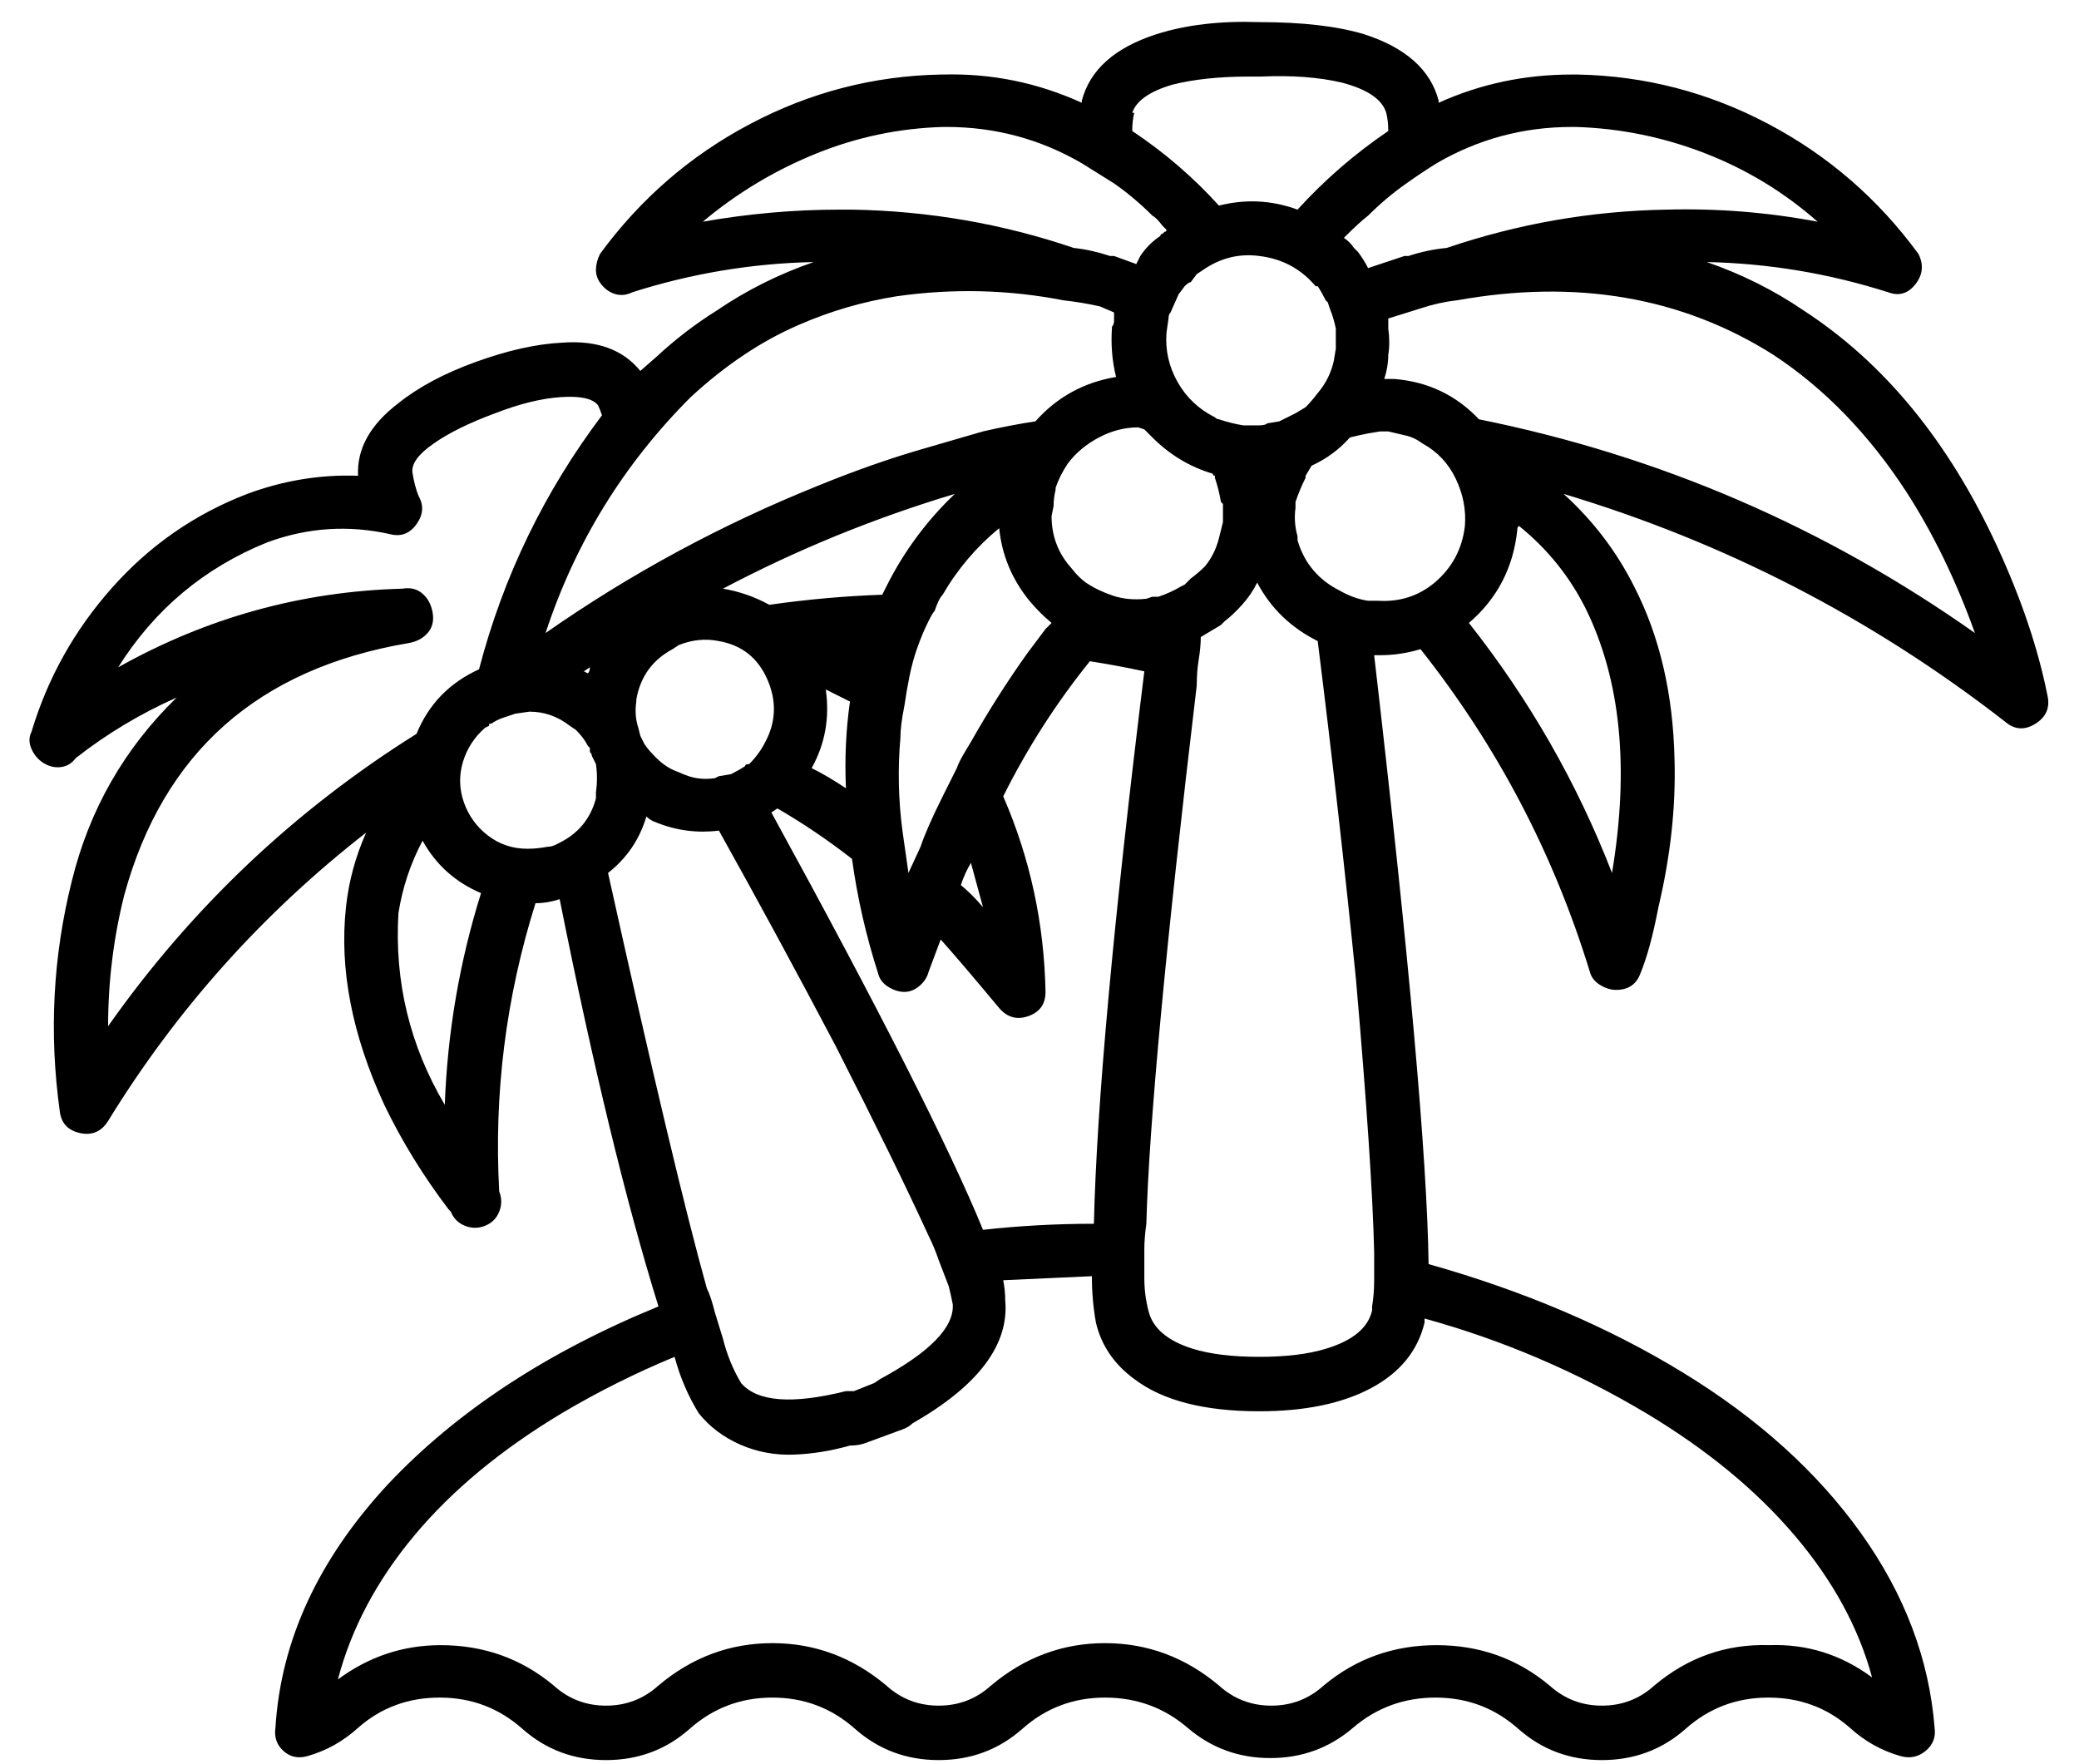 <svg width="66" height="56" viewBox="0 0 66 56" fill="none" xmlns="http://www.w3.org/2000/svg">
<path d="M64.999 22.078C64.701 20.584 64.168 19.006 63.4 17.342C61.864 14.014 59.816 11.518 57.256 9.854C56.317 9.214 55.293 8.702 54.184 8.318C56.146 8.36 58.066 8.68 59.944 9.278C60.285 9.406 60.573 9.32 60.807 9.022C61.042 8.723 61.074 8.403 60.904 8.062C59.624 6.312 58.034 4.936 56.136 3.934C54.237 2.931 52.221 2.408 50.087 2.366H49.895C48.402 2.366 46.994 2.664 45.672 3.262V3.198C45.416 2.216 44.626 1.512 43.304 1.086C42.45 0.83 41.341 0.702 39.975 0.702C38.738 0.659 37.65 0.787 36.712 1.086C35.389 1.512 34.599 2.216 34.343 3.198V3.262C32.935 2.622 31.463 2.323 29.927 2.366H29.863C27.73 2.408 25.714 2.931 23.816 3.934C21.917 4.936 20.328 6.312 19.047 8.062C18.962 8.232 18.919 8.403 18.919 8.574C18.919 8.744 18.983 8.904 19.111 9.054C19.239 9.203 19.389 9.299 19.559 9.342C19.73 9.384 19.901 9.363 20.072 9.278C21.949 8.68 23.869 8.36 25.831 8.318C24.722 8.702 23.698 9.214 22.759 9.854C22.077 10.28 21.437 10.771 20.84 11.326L20.328 11.774C19.773 11.091 18.941 10.792 17.831 10.878C17.021 10.92 16.114 11.123 15.111 11.486C14.109 11.848 13.287 12.286 12.648 12.798C11.752 13.48 11.325 14.248 11.367 15.102C10.173 15.059 9 15.251 7.848 15.678C6.184 16.318 4.754 17.31 3.56 18.654C2.365 19.998 1.512 21.523 1 23.23C0.914 23.4 0.914 23.582 1 23.774C1.085 23.966 1.213 24.115 1.384 24.222C1.554 24.328 1.736 24.371 1.928 24.35C2.12 24.328 2.28 24.232 2.408 24.062C3.389 23.294 4.456 22.654 5.608 22.142C3.944 23.763 2.834 25.704 2.28 27.966C1.682 30.355 1.554 32.787 1.896 35.262C1.938 35.646 2.152 35.88 2.536 35.966C2.92 36.051 3.218 35.923 3.432 35.582C5.608 32.04 8.338 28.99 11.623 26.43C11.282 27.198 11.069 27.987 10.983 28.798C10.77 30.76 11.175 32.851 12.2 35.07C12.754 36.222 13.437 37.331 14.248 38.398L14.312 38.462C14.397 38.675 14.546 38.824 14.759 38.91C14.973 38.995 15.186 38.995 15.399 38.91C15.613 38.824 15.762 38.675 15.848 38.462C15.933 38.248 15.933 38.035 15.848 37.822C15.677 34.707 16.061 31.656 17 28.67C17.256 28.67 17.512 28.627 17.767 28.542C18.834 33.875 19.88 38.184 20.904 41.47C17.362 42.92 14.504 44.798 12.328 47.102C10.109 49.491 8.914 52.072 8.744 54.846C8.701 55.144 8.786 55.39 9 55.582C9.213 55.774 9.469 55.827 9.768 55.742C10.365 55.571 10.898 55.272 11.367 54.846C12.093 54.206 12.957 53.886 13.96 53.886C14.962 53.886 15.837 54.216 16.584 54.878C17.33 55.539 18.215 55.87 19.239 55.87C20.264 55.87 21.149 55.539 21.895 54.878C22.642 54.216 23.517 53.886 24.52 53.886C25.522 53.886 26.397 54.216 27.143 54.878C27.89 55.539 28.776 55.87 29.799 55.87C30.823 55.87 31.709 55.539 32.456 54.878C33.202 54.216 34.077 53.886 35.08 53.886C36.082 53.886 36.957 54.206 37.703 54.846C38.45 55.486 39.325 55.806 40.328 55.806C41.33 55.806 42.205 55.486 42.952 54.846C43.698 54.206 44.573 53.886 45.576 53.886C46.578 53.886 47.453 54.216 48.2 54.878C48.946 55.539 49.832 55.87 50.855 55.87C51.88 55.87 52.765 55.539 53.512 54.878C54.258 54.216 55.133 53.886 56.136 53.886C57.138 53.886 58.002 54.206 58.728 54.846C59.197 55.272 59.73 55.571 60.328 55.742C60.626 55.827 60.893 55.774 61.127 55.582C61.362 55.39 61.458 55.144 61.416 54.846C61.245 52.67 60.466 50.611 59.08 48.67C57.693 46.728 55.816 45.032 53.447 43.582C51.08 42.131 48.381 40.979 45.352 40.126C45.309 36.798 44.733 30.355 43.624 20.798H43.816C44.242 20.798 44.669 20.734 45.096 20.606C47.528 23.678 49.319 27.091 50.471 30.846C50.514 31.016 50.621 31.155 50.791 31.262C50.962 31.368 51.133 31.422 51.304 31.422C51.688 31.422 51.944 31.251 52.072 30.91C52.285 30.398 52.477 29.694 52.648 28.798C53.032 27.176 53.202 25.619 53.16 24.126C53.117 22.035 52.69 20.2 51.88 18.622C51.325 17.512 50.578 16.531 49.639 15.678C54.76 17.214 59.431 19.624 63.656 22.91C63.954 23.166 64.274 23.187 64.616 22.974C64.957 22.76 65.085 22.462 64.999 22.078ZM43.559 19.07C43.517 19.07 43.474 19.07 43.431 19.07C43.133 19.027 42.834 18.92 42.535 18.75C41.853 18.408 41.405 17.875 41.191 17.15V17.022C41.106 16.723 41.085 16.424 41.127 16.126V15.934C41.213 15.678 41.319 15.422 41.447 15.166V15.102L41.639 14.782C42.109 14.568 42.514 14.27 42.855 13.886C43.026 13.843 43.218 13.8 43.431 13.758L43.816 13.694H44.072C44.242 13.736 44.423 13.779 44.615 13.822C44.807 13.864 44.989 13.95 45.16 14.078C45.629 14.334 45.981 14.707 46.215 15.198C46.45 15.688 46.546 16.19 46.504 16.702C46.418 17.427 46.098 18.024 45.544 18.494C45.032 18.92 44.434 19.112 43.752 19.07H43.559ZM59.431 53.246C58.45 52.52 57.362 52.179 56.167 52.222C54.802 52.179 53.586 52.606 52.52 53.502C52.05 53.928 51.495 54.142 50.855 54.142C50.215 54.142 49.661 53.928 49.191 53.502C48.167 52.648 46.973 52.222 45.608 52.222C44.242 52.222 43.048 52.648 42.023 53.502C41.554 53.928 40.999 54.142 40.36 54.142C39.719 54.142 39.165 53.928 38.696 53.502C37.629 52.606 36.423 52.158 35.08 52.158C33.736 52.158 32.53 52.606 31.463 53.502C30.994 53.928 30.439 54.142 29.799 54.142C29.16 54.142 28.605 53.928 28.136 53.502C27.069 52.606 25.863 52.158 24.52 52.158C23.175 52.158 21.97 52.606 20.904 53.502C20.434 53.928 19.88 54.142 19.239 54.142C18.599 54.142 18.045 53.928 17.576 53.502C16.552 52.648 15.357 52.222 13.992 52.222C12.797 52.222 11.709 52.584 10.727 53.31C11.154 51.688 11.965 50.163 13.159 48.734C14.354 47.304 15.912 46.014 17.831 44.862C18.983 44.179 20.178 43.582 21.416 43.07C21.586 43.71 21.842 44.307 22.183 44.862C22.525 45.288 22.962 45.619 23.495 45.854C24.029 46.088 24.594 46.195 25.192 46.174C25.789 46.152 26.386 46.056 26.983 45.886C27.154 45.886 27.303 45.864 27.431 45.822L28.648 45.374C28.776 45.331 28.882 45.267 28.968 45.182C31.058 43.987 32.039 42.686 31.912 41.278C31.912 41.064 31.89 40.851 31.848 40.638L34.663 40.51C34.663 41.022 34.706 41.512 34.791 41.982C34.962 42.707 35.367 43.304 36.008 43.774C36.904 44.456 38.226 44.798 39.975 44.798C41.426 44.798 42.61 44.552 43.528 44.062C44.445 43.571 45.01 42.878 45.224 41.982V41.854C47.698 42.536 50.045 43.539 52.264 44.862C54.184 46.014 55.752 47.304 56.968 48.734C58.184 50.163 59.005 51.667 59.431 53.246ZM17.64 26.814C17.554 26.856 17.469 26.878 17.384 26.878C17.17 26.92 16.957 26.942 16.744 26.942C16.274 26.942 15.858 26.803 15.495 26.526C15.133 26.248 14.877 25.896 14.727 25.47C14.578 25.043 14.568 24.616 14.695 24.19C14.823 23.763 15.058 23.4 15.399 23.102L15.527 23.038V22.974C15.527 22.974 15.549 22.974 15.591 22.974C15.72 22.888 15.848 22.824 15.976 22.782L16.36 22.654L16.808 22.59C17.277 22.59 17.703 22.739 18.087 23.038L18.279 23.166C18.45 23.336 18.578 23.507 18.663 23.678L18.727 23.742V23.87C18.77 23.912 18.791 23.955 18.791 23.998L18.919 24.254C18.962 24.552 18.962 24.851 18.919 25.15V25.342C18.749 25.982 18.365 26.451 17.767 26.75L17.64 26.814ZM14.12 35.07C13.01 33.192 12.52 31.166 12.648 28.99C12.775 28.179 13.031 27.411 13.415 26.686C13.842 27.454 14.461 28.008 15.271 28.35C14.589 30.526 14.205 32.766 14.12 35.07ZM3.432 32.574C3.432 31.166 3.602 29.779 3.944 28.414C5.181 23.891 8.189 21.224 12.967 20.414C13.223 20.371 13.426 20.264 13.575 20.094C13.725 19.923 13.778 19.71 13.736 19.454C13.693 19.198 13.586 18.995 13.415 18.846C13.245 18.696 13.031 18.643 12.775 18.686C9.576 18.771 6.568 19.603 3.752 21.182C4.904 19.347 6.482 18.024 8.488 17.214C9.768 16.744 11.069 16.659 12.392 16.958C12.733 17.043 13.01 16.936 13.223 16.638C13.437 16.339 13.458 16.04 13.287 15.742C13.202 15.528 13.138 15.283 13.095 15.006C13.053 14.728 13.277 14.419 13.768 14.078C14.258 13.736 14.909 13.416 15.72 13.118C16.488 12.819 17.181 12.648 17.799 12.606C18.418 12.563 18.813 12.648 18.983 12.862C19.026 12.947 19.069 13.054 19.111 13.182C17.277 15.614 15.976 18.302 15.207 21.246C14.269 21.672 13.607 22.355 13.223 23.294C9.341 25.726 6.077 28.819 3.432 32.574ZM26.663 6.654C25.213 6.654 23.762 6.782 22.311 7.038C23.378 6.142 24.562 5.427 25.863 4.894C27.165 4.36 28.52 4.072 29.927 4.03H30.055C31.591 4.03 33.021 4.414 34.343 5.182C34.685 5.395 35.026 5.608 35.367 5.822C35.794 6.12 36.2 6.462 36.584 6.846C36.669 6.888 36.776 6.995 36.904 7.166L37.032 7.294C37.032 7.336 37.01 7.358 36.968 7.358L36.904 7.422C36.861 7.422 36.84 7.443 36.84 7.486C36.584 7.656 36.37 7.87 36.2 8.126L36.072 8.382L35.367 8.126H35.239C34.855 7.998 34.471 7.912 34.087 7.87C31.826 7.102 29.48 6.696 27.047 6.654H26.663ZM35.944 3.582C36.072 3.198 36.498 2.899 37.224 2.686C37.906 2.515 38.717 2.43 39.656 2.43H40.039C41.021 2.387 41.874 2.451 42.599 2.622C43.41 2.835 43.88 3.155 44.008 3.582C44.05 3.752 44.072 3.944 44.072 4.158C43.005 4.883 42.045 5.715 41.191 6.654C40.381 6.355 39.549 6.312 38.696 6.526C37.885 5.63 36.968 4.84 35.944 4.158C35.944 3.944 35.965 3.752 36.008 3.582H35.944ZM50.023 4.03C51.431 4.072 52.797 4.35 54.12 4.862C55.442 5.374 56.637 6.099 57.703 7.038C56.125 6.739 54.525 6.611 52.904 6.654C50.514 6.696 48.189 7.102 45.928 7.87C45.501 7.912 45.096 7.998 44.712 8.126H44.584L43.431 8.51C43.346 8.339 43.239 8.168 43.111 7.998L42.983 7.87C42.898 7.742 42.791 7.635 42.663 7.55C43.005 7.208 43.261 6.974 43.431 6.846C43.816 6.462 44.221 6.12 44.648 5.822C44.946 5.608 45.266 5.395 45.608 5.182C46.93 4.414 48.36 4.03 49.895 4.03H50.023ZM37.8 18.366C37.757 18.408 37.693 18.472 37.608 18.558L37.48 18.622C37.266 18.75 37.032 18.856 36.776 18.942H36.584L36.392 19.006C36.008 19.048 35.656 19.016 35.336 18.91C35.016 18.803 34.727 18.664 34.471 18.494C34.301 18.366 34.152 18.216 34.023 18.046C33.597 17.576 33.383 17.022 33.383 16.382L33.447 16.062C33.447 15.891 33.469 15.72 33.511 15.55V15.486C33.597 15.23 33.725 14.974 33.895 14.718C34.152 14.376 34.482 14.099 34.888 13.886C35.293 13.672 35.709 13.566 36.136 13.566L36.328 13.63L36.584 13.886C37.138 14.44 37.778 14.824 38.504 15.038C38.504 15.08 38.525 15.102 38.568 15.102V15.166C38.653 15.422 38.717 15.678 38.76 15.934L38.824 15.998C38.824 16.168 38.824 16.36 38.824 16.574C38.781 16.744 38.738 16.915 38.696 17.086C38.61 17.427 38.461 17.726 38.248 17.982C38.12 18.11 37.97 18.238 37.8 18.366ZM34.727 38.846C33.533 38.846 32.359 38.91 31.207 39.038C30.141 36.435 27.901 32.019 24.488 25.79L24.68 25.662C25.49 26.131 26.279 26.664 27.047 27.262C27.218 28.499 27.495 29.715 27.88 30.91C27.922 31.08 28.029 31.219 28.2 31.326C28.37 31.432 28.541 31.486 28.712 31.486C28.882 31.486 29.042 31.422 29.192 31.294C29.341 31.166 29.437 31.016 29.48 30.846L29.863 29.822C30.247 30.248 30.866 30.974 31.72 31.998C31.976 32.296 32.285 32.382 32.648 32.254C33.01 32.126 33.191 31.87 33.191 31.486C33.149 29.31 32.701 27.24 31.848 25.278C32.615 23.742 33.533 22.312 34.599 20.99C35.154 21.075 35.73 21.182 36.328 21.31C35.346 29.246 34.813 35.091 34.727 38.846ZM21.863 24.638C21.735 24.595 21.629 24.552 21.544 24.51C21.288 24.424 21.053 24.275 20.84 24.062L20.776 23.998C20.648 23.87 20.541 23.742 20.456 23.614L20.328 23.358L20.264 23.102C20.178 22.846 20.157 22.568 20.2 22.27V22.206C20.328 21.48 20.712 20.947 21.352 20.606L21.544 20.478C21.97 20.307 22.397 20.264 22.823 20.35C23.549 20.478 24.061 20.883 24.36 21.566C24.658 22.248 24.637 22.91 24.296 23.55C24.168 23.806 23.997 24.04 23.784 24.254C23.698 24.254 23.655 24.275 23.655 24.318C23.527 24.403 23.378 24.488 23.207 24.574L22.823 24.638L22.695 24.702C22.397 24.744 22.119 24.723 21.863 24.638ZM18.535 21.31L18.727 21.182C18.727 21.267 18.706 21.331 18.663 21.374L18.535 21.31ZM32.679 19.07C32.893 19.326 33.127 19.56 33.383 19.774L33.191 19.966L32.615 20.734C31.976 21.63 31.378 22.568 30.823 23.55L30.631 23.87C30.503 24.083 30.418 24.254 30.375 24.382L29.927 25.278C29.586 25.96 29.352 26.494 29.224 26.878L28.84 27.71L28.648 26.366C28.52 25.384 28.498 24.403 28.584 23.422C28.584 23.166 28.626 22.824 28.712 22.398C28.754 22.099 28.808 21.79 28.872 21.47C28.936 21.15 29.021 20.84 29.128 20.542C29.234 20.243 29.352 19.966 29.48 19.71C29.565 19.539 29.629 19.432 29.672 19.39C29.757 19.134 29.842 18.963 29.927 18.878C30.397 18.067 30.994 17.363 31.72 16.766C31.805 17.619 32.125 18.387 32.679 19.07ZM31.207 28.798C30.994 28.542 30.759 28.307 30.503 28.094C30.589 27.838 30.695 27.603 30.823 27.39L31.207 28.798ZM26.215 21.886C26.471 22.014 26.727 22.142 26.983 22.27C26.855 23.166 26.813 24.083 26.855 25.022C26.471 24.766 26.109 24.552 25.767 24.382C26.194 23.614 26.343 22.782 26.215 21.886ZM28.136 18.622C28.093 18.707 28.05 18.792 28.008 18.878C26.813 18.92 25.618 19.027 24.424 19.198C23.954 18.942 23.463 18.771 22.951 18.686C25.298 17.448 27.752 16.446 30.311 15.678C29.416 16.531 28.69 17.512 28.136 18.622ZM37.608 9.086C37.693 9 37.757 8.958 37.8 8.958L37.992 8.702L38.184 8.574C38.738 8.19 39.336 8.04 39.975 8.126C40.701 8.211 41.298 8.531 41.767 9.086H41.832C41.917 9.214 42.002 9.363 42.087 9.534L42.152 9.598L42.215 9.79C42.301 10.003 42.365 10.216 42.407 10.43V10.622V11.07L42.343 11.454C42.258 11.838 42.087 12.179 41.832 12.478C41.703 12.648 41.576 12.798 41.447 12.926L41.127 13.118C40.957 13.203 40.786 13.288 40.615 13.374L40.231 13.438C40.189 13.48 40.103 13.502 39.975 13.502H39.464C39.208 13.459 38.952 13.395 38.696 13.31C38.653 13.31 38.61 13.288 38.568 13.246C38.056 12.99 37.661 12.616 37.383 12.126C37.106 11.635 36.989 11.112 37.032 10.558L37.096 10.11C37.096 10.024 37.117 9.96 37.16 9.918L37.416 9.342L37.608 9.086ZM28.456 9.406C30.247 9.15 32.018 9.192 33.767 9.534C34.152 9.576 34.535 9.64 34.919 9.726L35.367 9.918V10.174C35.367 10.259 35.346 10.323 35.303 10.366C35.261 10.92 35.303 11.454 35.431 11.966C34.407 12.136 33.554 12.606 32.871 13.374C32.317 13.459 31.762 13.566 31.207 13.694L29.224 14.27C28.2 14.568 27.111 14.952 25.959 15.422C22.887 16.659 20.008 18.216 17.32 20.094C18.258 17.235 19.794 14.739 21.927 12.606C22.482 12.094 23.047 11.646 23.623 11.262C24.2 10.878 24.786 10.558 25.384 10.302C26.365 9.875 27.389 9.576 28.456 9.406ZM20.52 25.918C20.605 26.003 20.712 26.067 20.84 26.11C21.48 26.366 22.141 26.451 22.823 26.366C24.061 28.584 25.298 30.867 26.535 33.214C27.816 35.731 28.797 37.736 29.48 39.23C29.608 39.486 29.714 39.742 29.799 39.998L30.119 40.83C30.162 41 30.205 41.192 30.247 41.406C30.29 42.131 29.522 42.92 27.944 43.774L27.752 43.902L27.111 44.158C27.026 44.158 26.941 44.158 26.855 44.158C25.149 44.584 24.04 44.499 23.527 43.902C23.271 43.475 23.079 43.006 22.951 42.494L22.695 41.662C22.61 41.32 22.525 41.064 22.439 40.894C21.757 38.462 20.712 34.067 19.303 27.71C19.901 27.24 20.306 26.643 20.52 25.918ZM43.624 40.638C43.624 40.936 43.602 41.214 43.559 41.47V41.598C43.431 42.152 42.941 42.558 42.087 42.814C41.533 42.984 40.829 43.07 39.975 43.07C39.122 43.07 38.418 42.984 37.864 42.814C37.053 42.558 36.584 42.152 36.456 41.598C36.37 41.256 36.328 40.915 36.328 40.574V39.678C36.328 39.422 36.349 39.144 36.392 38.846C36.477 35.688 37.01 29.992 37.992 21.758C37.992 21.459 38.013 21.182 38.056 20.926C38.098 20.67 38.12 20.435 38.12 20.222C38.333 20.094 38.546 19.966 38.76 19.838L38.888 19.71C39.058 19.582 39.239 19.411 39.431 19.198C39.624 18.984 39.784 18.75 39.911 18.494C40.338 19.304 40.978 19.923 41.832 20.35C42.301 24.104 42.706 27.688 43.048 31.102C43.389 35.027 43.581 37.907 43.624 39.742V40.574V40.638ZM46.632 19.774C47.528 19.006 48.04 18.024 48.167 16.83C48.167 16.744 48.189 16.702 48.231 16.702C49.127 17.427 49.832 18.302 50.343 19.326C51.453 21.587 51.73 24.382 51.175 27.71C50.066 24.851 48.551 22.206 46.632 19.774ZM46.952 13.31C46.226 12.542 45.33 12.115 44.264 12.03H43.944C44.029 11.774 44.072 11.518 44.072 11.262C44.114 11.006 44.114 10.728 44.072 10.43V10.11L45.096 9.79C45.48 9.662 45.864 9.576 46.248 9.534C50.045 8.851 53.394 9.427 56.296 11.262C57.917 12.328 59.325 13.779 60.52 15.614C61.373 16.936 62.098 18.43 62.696 20.094C57.917 16.723 52.669 14.462 46.952 13.31Z" fill="black"/>
</svg>
